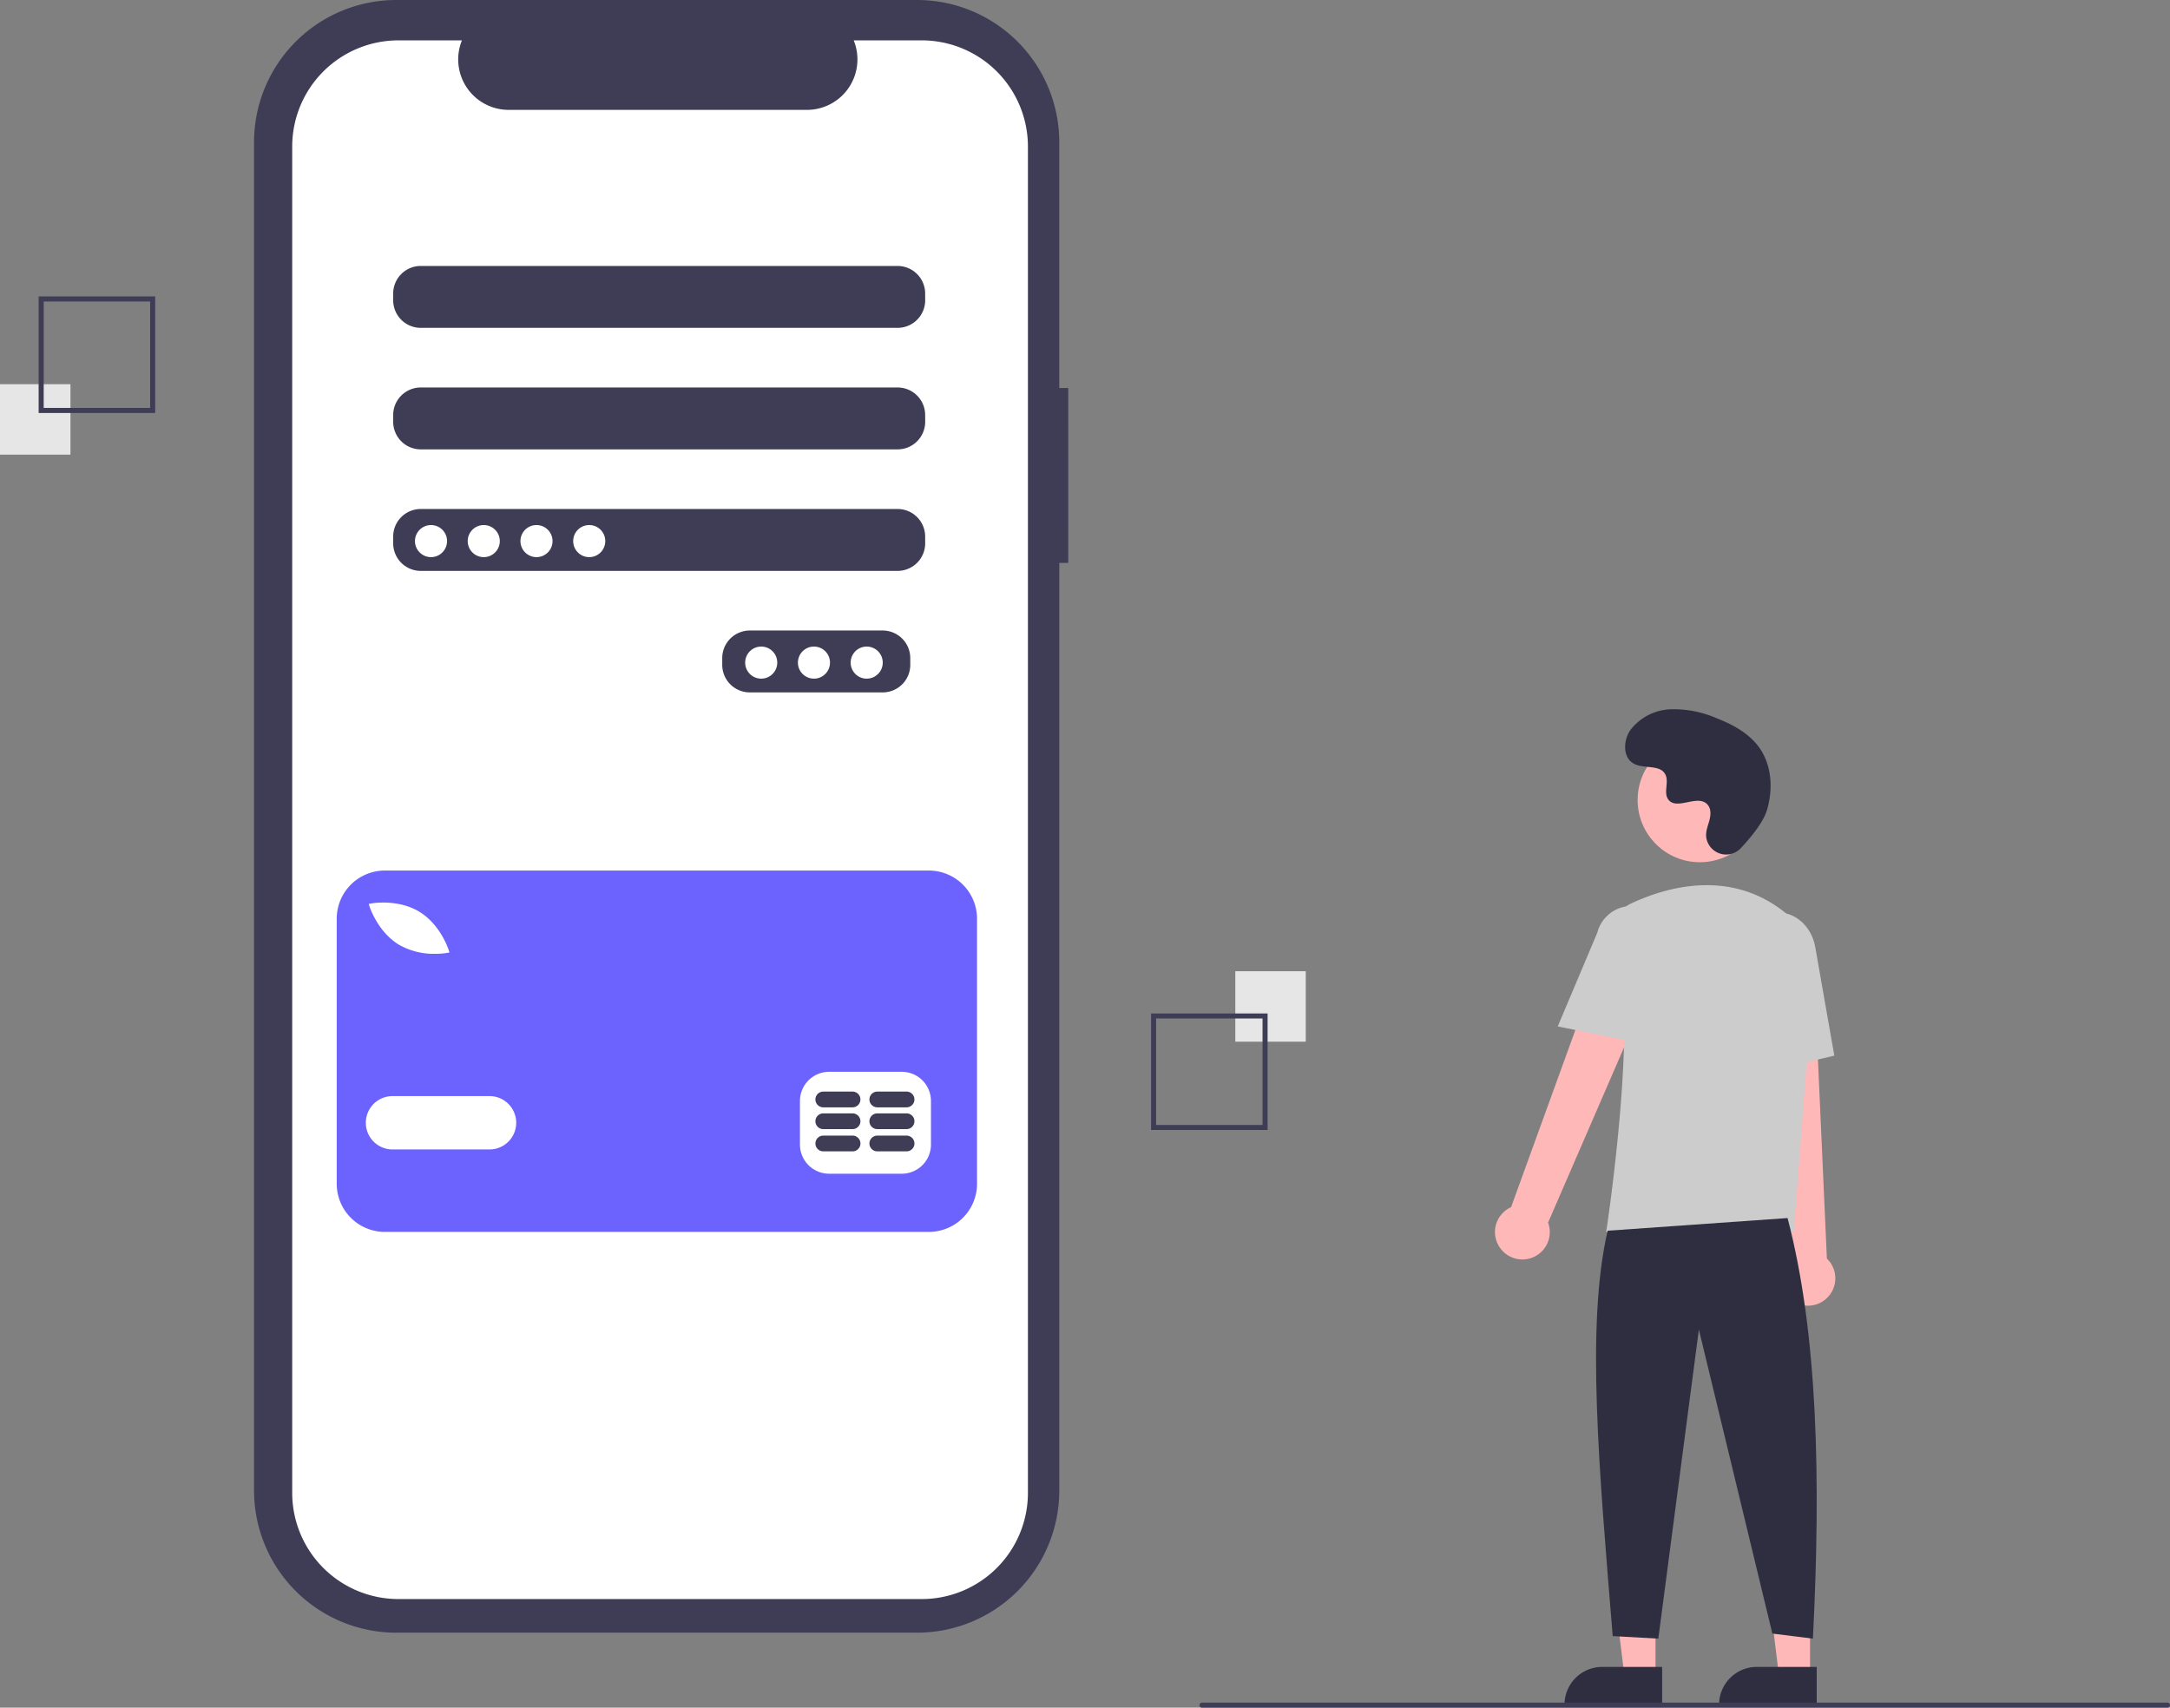 <svg xmlns="http://www.w3.org/2000/svg" width="462" height="363.615" viewBox="0 0 462 363.615">
  <rect x="0" y="0" width="462" height="363.615" fill="#808080" stroke="none"/>
  <g id="Group_85" data-name="Group 85" transform="translate(0.121)">
    <path id="Path_714" data-name="Path 714" d="M445.292,195.615h-1.91V143.286A30.286,30.286,0,0,0,413.1,113H302.23a30.286,30.286,0,0,0-30.286,30.286V430.365a30.286,30.286,0,0,0,30.286,30.286H413.1a30.286,30.286,0,0,0,30.286-30.286v-197.5h1.91Z" transform="translate(-217.98 -113)" fill="#3f3d56"/>
    <path id="Path_715" data-name="Path 715" d="M421.028,128.933H406.556a10.746,10.746,0,0,1-9.949,14.8H333.094a10.746,10.746,0,0,1-9.949-14.8H309.628a22.618,22.618,0,0,0-22.618,22.617V438.208a22.618,22.618,0,0,0,22.618,22.617h111.4a22.617,22.617,0,0,0,22.617-22.617V151.55a22.617,22.617,0,0,0-22.617-22.618ZM418.6,261.915a5.876,5.876,0,0,1-5.858,5.858H384.422a5.876,5.876,0,0,1-5.858-5.858V260.45a5.876,5.876,0,0,1,5.858-5.858h28.316a5.876,5.876,0,0,1,5.858,5.858Zm3.173-25.875a5.876,5.876,0,0,1-5.858,5.858H314.366a5.876,5.876,0,0,1-5.858-5.858v-1.465a5.876,5.876,0,0,1,5.858-5.858H415.911a5.876,5.876,0,0,1,5.858,5.858Zm0-25.875a5.876,5.876,0,0,1-5.858,5.858H314.366a5.876,5.876,0,0,1-5.858-5.858V208.7a5.876,5.876,0,0,1,5.858-5.858H415.911a5.876,5.876,0,0,1,5.858,5.858Zm0-25.875a5.876,5.876,0,0,1-5.858,5.858H314.366a5.876,5.876,0,0,1-5.858-5.858v-1.465a5.876,5.876,0,0,1,5.858-5.858H415.911a5.876,5.876,0,0,1,5.858,5.858Z" transform="translate(-224.919 -120.337)" fill="#fff"/>
    <circle id="Ellipse_43" data-name="Ellipse 43" cx="3.417" cy="3.417" r="3.417" transform="translate(88.226 111.798)" fill="#fff"/>
    <circle id="Ellipse_44" data-name="Ellipse 44" cx="3.417" cy="3.417" r="3.417" transform="translate(99.455 111.798)" fill="#fff"/>
    <circle id="Ellipse_45" data-name="Ellipse 45" cx="3.417" cy="3.417" r="3.417" transform="translate(110.683 111.798)" fill="#fff"/>
    <circle id="Ellipse_46" data-name="Ellipse 46" cx="3.417" cy="3.417" r="3.417" transform="translate(121.912 111.798)" fill="#fff"/>
    <circle id="Ellipse_47" data-name="Ellipse 47" cx="3.417" cy="3.417" r="3.417" transform="translate(158.527 137.673)" fill="#fff"/>
    <circle id="Ellipse_48" data-name="Ellipse 48" cx="3.417" cy="3.417" r="3.417" transform="translate(169.756 137.673)" fill="#fff"/>
    <circle id="Ellipse_49" data-name="Ellipse 49" cx="3.417" cy="3.417" r="3.417" transform="translate(180.985 137.673)" fill="#fff"/>
    <path id="Path_716" data-name="Path 716" d="M430.644,456.6H314.834a10.259,10.259,0,0,0-10.259,10.259v56.425a10.259,10.259,0,0,0,10.259,10.259h115.81A10.259,10.259,0,0,0,440.9,523.285V466.86A10.259,10.259,0,0,0,430.644,456.6Zm-118.675,7c.229-.041,5.652-.964,10.142,1.738s6.215,7.925,6.286,8.146l.181.563-.583.1a15.465,15.465,0,0,1-2.513.185,14.964,14.964,0,0,1-7.629-1.923c-4.49-2.7-6.215-7.925-6.286-8.146l-.182-.563Zm25.139,52.387H316.453a5.68,5.68,0,1,1,0-11.361h20.656a5.68,5.68,0,0,1,0,11.361Zm93.984-1.033a6.215,6.215,0,0,1-6.2,6.2H409.4a6.215,6.215,0,0,1-6.2-6.2v-9.3a6.215,6.215,0,0,1,6.2-6.2h15.492a6.215,6.215,0,0,1,6.2,6.2Z" transform="translate(-233.008 -271.233)" fill="#6c63ff"/>
    <path id="Path_717" data-name="Path 717" d="M501.395,561.213h-6.228a1.677,1.677,0,1,0,0,3.354H501.4a1.677,1.677,0,0,0,0-3.354Z" transform="translate(-320.005 -319.408)" fill="#3f3d56"/>
    <path id="Path_718" data-name="Path 718" d="M522.71,561.213h-6.229a1.677,1.677,0,0,0,0,3.354h6.229a1.677,1.677,0,0,0,0-3.354Z" transform="translate(-329.821 -319.408)" fill="#3f3d56"/>
    <path id="Path_719" data-name="Path 719" d="M501.393,552.438h-6.229a1.677,1.677,0,0,0,0,3.354h6.229a1.677,1.677,0,1,0,0-3.354Z" transform="translate(-320.004 -315.367)" fill="#3f3d56"/>
    <path id="Path_720" data-name="Path 720" d="M522.708,552.438h-6.229a1.677,1.677,0,0,0,0,3.354h6.229a1.677,1.677,0,1,0,0-3.354Z" transform="translate(-329.82 -315.367)" fill="#3f3d56"/>
    <path id="Path_721" data-name="Path 721" d="M501.393,543.841h-6.229a1.677,1.677,0,0,0,0,3.354h6.229a1.677,1.677,0,1,0,0-3.354Z" transform="translate(-320.004 -311.408)" fill="#3f3d56"/>
    <path id="Path_722" data-name="Path 722" d="M522.708,543.841h-6.229a1.677,1.677,0,0,0,0,3.354h6.229a1.677,1.677,0,1,0,0-3.354Z" transform="translate(-329.82 -311.408)" fill="#3f3d56"/>
    <rect id="Rectangle_34" data-name="Rectangle 34" width="15" height="15" transform="translate(262.879 206.807)" fill="#e6e6e6"/>
    <path id="Path_723" data-name="Path 723" d="M625.939,513h24.816v24.816H625.939Zm23.737,1.079H627.018v22.658h22.659Z" transform="translate(-380.999 -297.205)" fill="#3f3d56"/>
    <rect id="Rectangle_35" data-name="Rectangle 35" width="15" height="15" transform="translate(-0.121 81.807)" fill="#e6e6e6"/>
    <path id="Path_724" data-name="Path 724" d="M211.755,254.816H186.939V230h24.816Zm-23.737-1.079h22.658V231.079H188.018Z" transform="translate(-178.835 -166.88)" fill="#3f3d56"/>
    <path id="Path_725" data-name="Path 725" d="M644.745,639.64h-6.614l-3.146-25.511h9.761Z" transform="translate(-292.406 -282.814)" fill="#ffb8b8"/>
    <path id="Path_726" data-name="Path 726" d="M625.2,657.914H637.96v8.031H617.173A8.031,8.031,0,0,1,625.2,657.914Z" transform="translate(-284.204 -302.978)" fill="#2f2e41"/>
    <path id="Path_727" data-name="Path 727" d="M705.745,639.64h-6.614l-3.146-25.511h9.761Z" transform="translate(-320.498 -282.814)" fill="#ffb8b8"/>
    <path id="Path_728" data-name="Path 728" d="M686.2,657.914H698.96v8.031H678.173A8.031,8.031,0,0,1,686.2,657.914Z" transform="translate(-312.295 -302.978)" fill="#2f2e41"/>
    <path id="Path_729" data-name="Path 729" d="M762.661,545.109a5.8,5.8,0,0,1,2.433-8.547l22.484-61.969,11.063,6.038-25.671,59.22a5.827,5.827,0,0,1-10.309,5.259Z" transform="translate(-443.501 -279.518)" fill="#ffb8b8"/>
    <path id="Path_730" data-name="Path 730" d="M872.476,563.462a5.8,5.8,0,0,1-1.561-8.749l-6.965-65.553,12.59.575,2.894,64.48a5.827,5.827,0,0,1-6.959,9.246Z" transform="translate(-490.607 -286.227)" fill="#ffb8b8"/>
    <circle id="Ellipse_50" data-name="Ellipse 50" cx="13.25" cy="13.25" r="13.25" transform="translate(348.534 157.096)" fill="#ffb8b8"/>
    <path id="Path_731" data-name="Path 731" d="M845.5,536.22H805.55l.048-.311c.072-.465,7.12-46.633,1.922-61.737a6.373,6.373,0,0,1,3.274-7.868h0c7.43-3.5,21.691-7.807,33.729,2.648a15.233,15.233,0,0,1,5.1,12.622Z" transform="translate(-463.713 -273.893)" fill="#ccc"/>
    <path id="Path_732" data-name="Path 732" d="M804.42,499.881l-17.985-3.649,8.43-19.977a7.551,7.551,0,1,1,14.623,3.775Z" transform="translate(-454.91 -277.674)" fill="#ccc"/>
    <path id="Path_733" data-name="Path 733" d="M861.419,507.849l-1.081-24.785c-.82-4.659,1.847-9.064,5.949-9.784s8.109,2.514,8.933,7.207l4.064,23.159Z" transform="translate(-488.875 -278.868)" fill="#ccc"/>
    <path id="Path_734" data-name="Path 734" d="M842.331,593.752c6.428,24.48,7.129,55.6,5.395,89.555l-8.632-1.079L823.449,617.49l-8.632,65.818-9.711-.54c-2.9-35.622-5.726-66.2-1.079-86.318Z" transform="translate(-461.875 -334.392)" fill="#2f2e41"/>
    <path id="Path_735" data-name="Path 735" d="M837.674,422.473a4.28,4.28,0,0,1-7.385-2.378,4.342,4.342,0,0,1,.005-.839c.166-1.593,1.087-3.04.866-4.722a2.474,2.474,0,0,0-.453-1.159c-1.97-2.638-6.594,1.18-8.453-1.208-1.14-1.464.2-3.769-.675-5.406-1.155-2.16-4.574-1.094-6.719-2.277-2.386-1.316-2.243-4.977-.673-7.2a11.332,11.332,0,0,1,8.591-4.373,23.044,23.044,0,0,1,9.707,1.894c3.518,1.371,7.007,3.266,9.172,6.359,2.633,3.762,2.886,8.82,1.569,13.218C842.426,417.054,839.693,420.323,837.674,422.473Z" transform="translate(-467.159 -241.886)" fill="#2f2e41"/>
    <path id="Path_736" data-name="Path 736" d="M851.144,786.079H645.6a.539.539,0,1,1,0-1.079H851.144a.539.539,0,1,1,0,1.079Z" transform="translate(-389.805 -422.464)" fill="#3f3d56"/>
  </g>
</svg>
